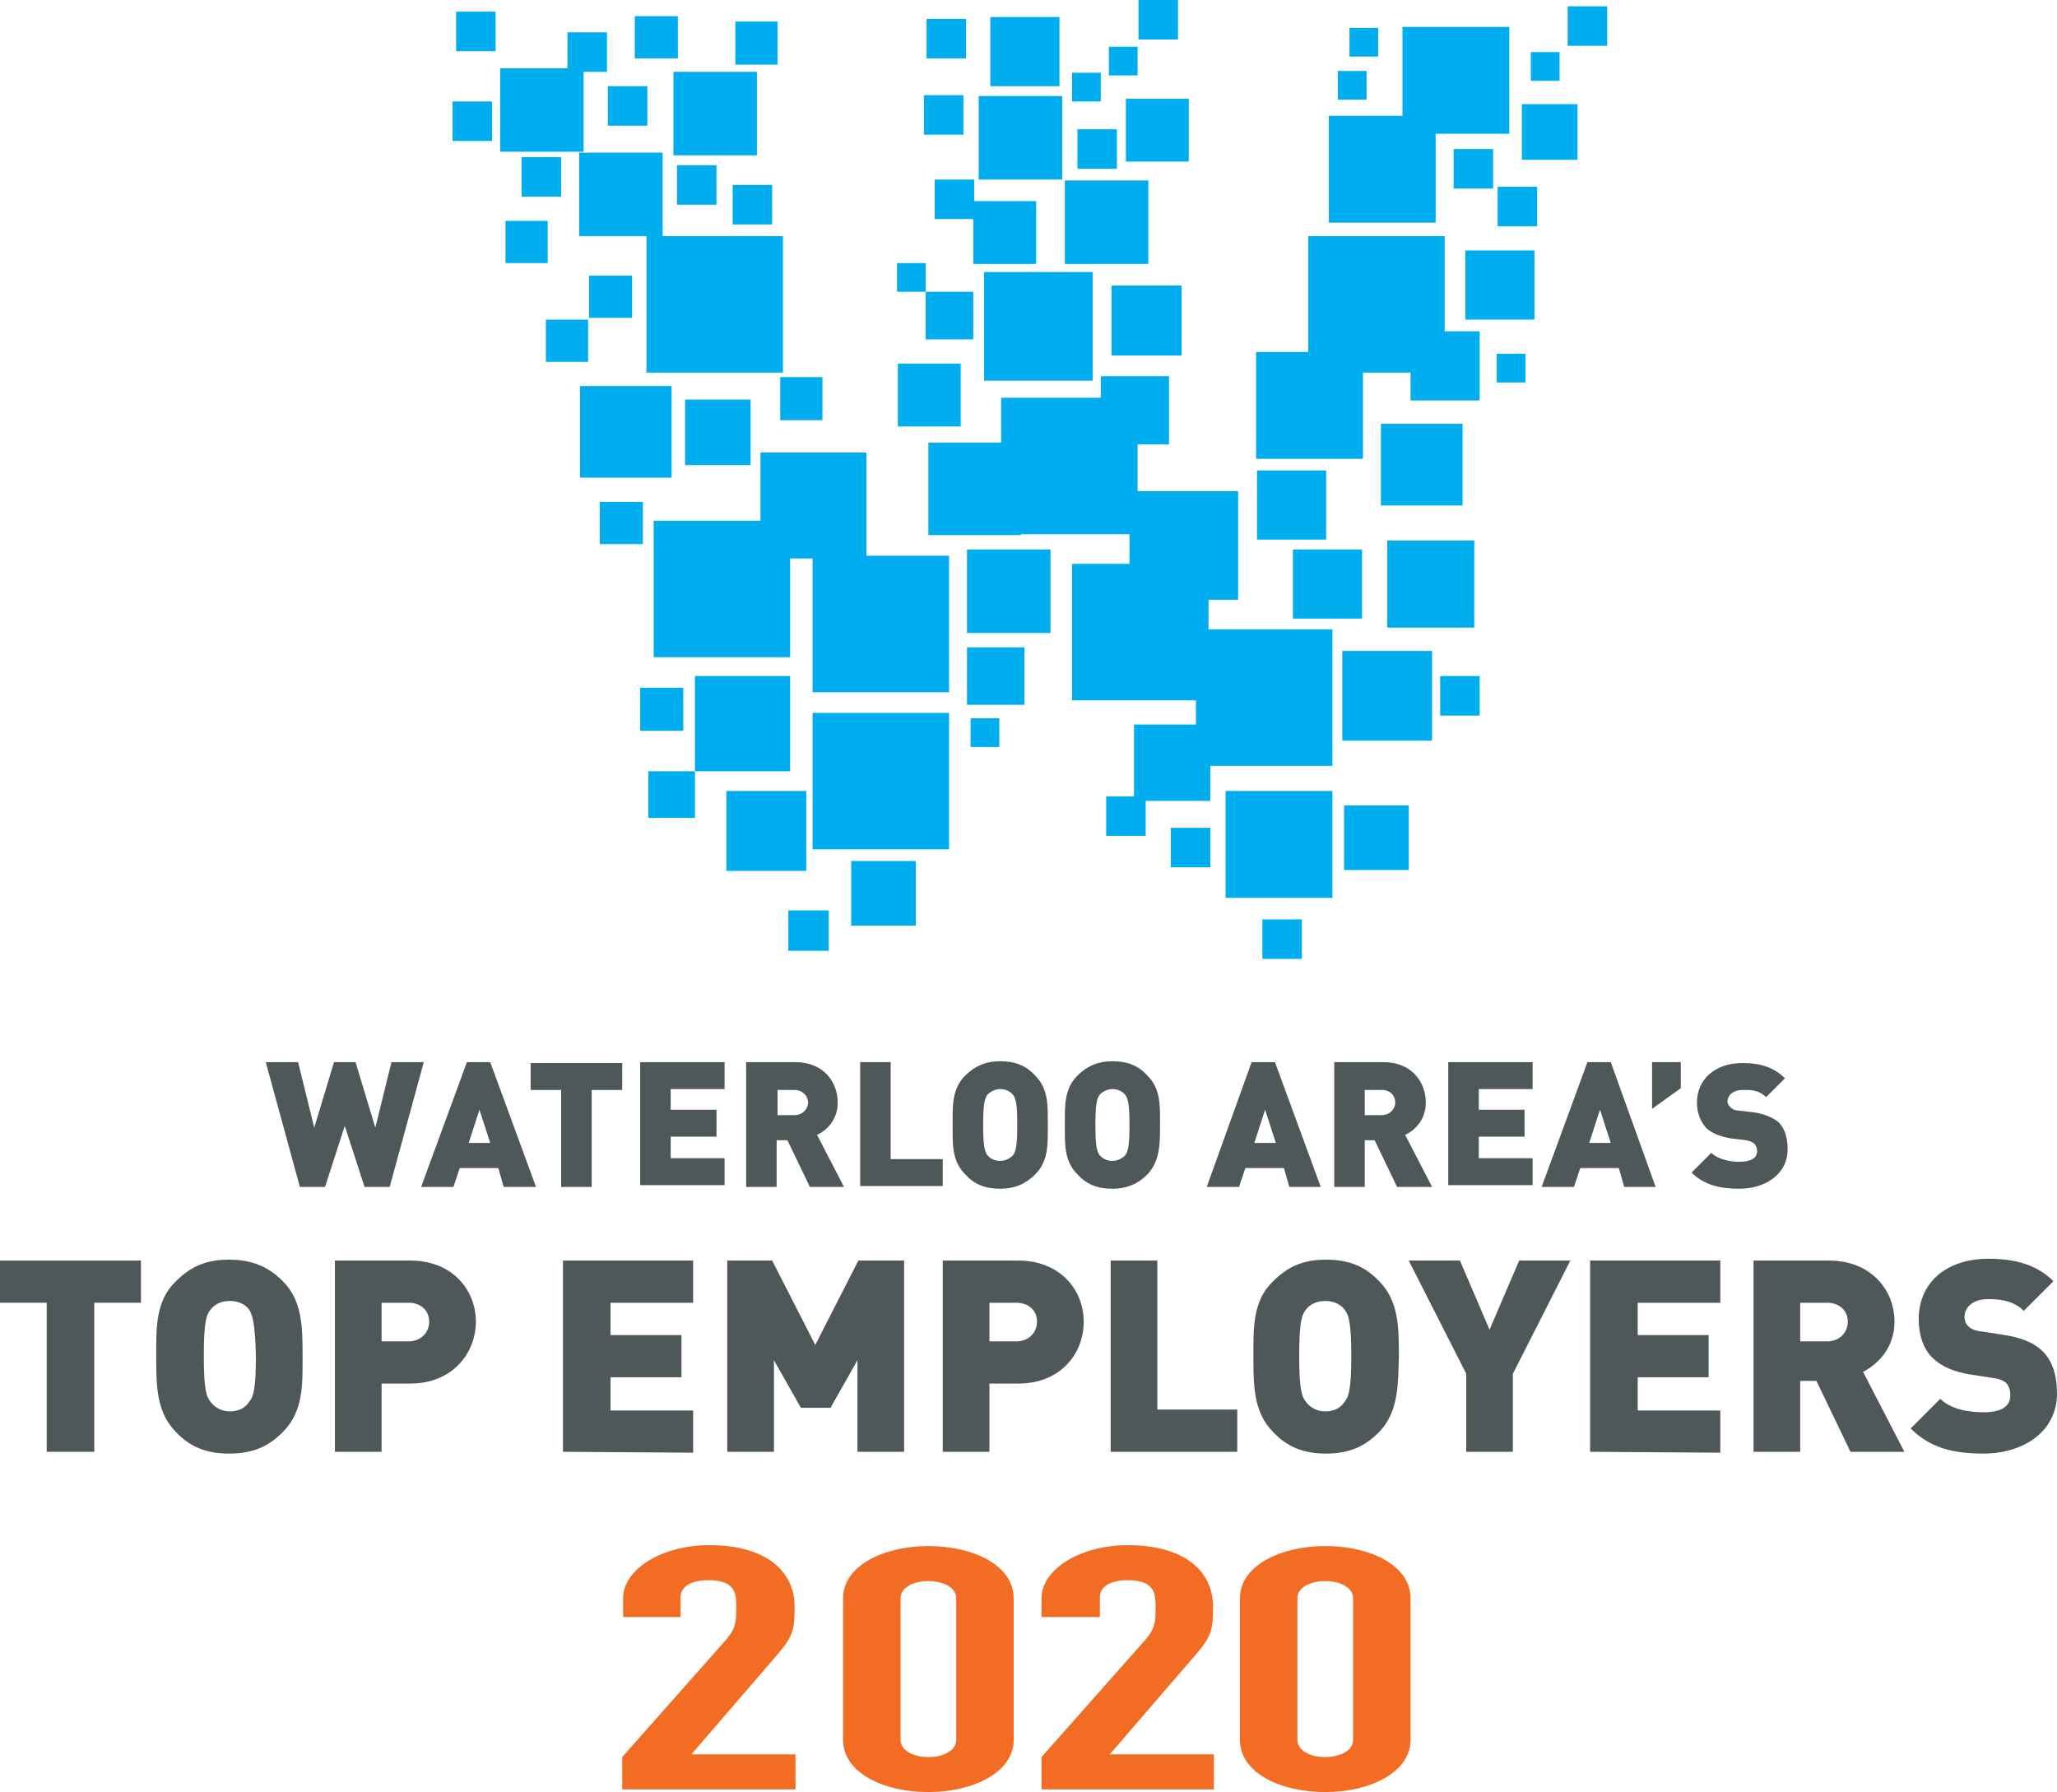 <svg enable-background="new 0 0 229.1 199.6" height="199.6" viewBox="0 0 229.1 199.6" width="229.1" xmlns="http://www.w3.org/2000/svg"><g fill="#00aeef"><path d="m153.8 47.2h9.1v9.1h-9.1z"/><path d="m144 61.2h7.7v7.7h-7.7z"/><path d="m157.1 36.9h7.7v7.7h-7.7z"/><path d="m140 52.4h7.7v7.7h-7.7z"/><path d="m110.3 1.9h7.7v7.7h-7.7z"/><path d="m163.2 27.9h7.7v7.7h-7.7z"/><path d="m133.2 70.1h15.2v15.2h-15.2z"/><path d="m136.5 88.1h11.9v11.9h-11.9z"/><path d="m139.9 39.2h11.9v11.9h-11.9z"/><path d="m148 12.9h11.9v11.9h-11.9z"/><path d="m156.2 3h11.9v11.9h-11.9z"/><path d="m140.6 102.4h4.4v4.4h-4.4z"/><path d="m130.4 92.2h4.4v4.4h-4.4z"/><path d="m123.2 88.7h4.4v4.4h-4.4z"/><path d="m160.4 75.3h4.4v4.4h-4.4z"/><path d="m161.9 16.6h4.4v4.4h-4.4z"/><path d="m166.8 20.8h4.4v4.4h-4.4z"/><path d="m103.1 32.5h5.3v5.3h-5.3z"/><path d="m123.8 31.8h7.8v7.8h-7.8z"/><path d="m122.6 41.9h7.6v7.6h-7.6z"/><path d="m125.8 54.7h12.1v12.1h-12.1z"/><path d="m145.7 26.3h15.2v15.2h-15.2z"/><path d="m119.4 62.8h15.2v15.2h-15.2z"/><path d="m126.3 80.7h8.5v8.5h-8.5z"/><path d="m109.6 30.3h12.1v12.1h-12.1z"/><path d="m100 40.5h7v7h-7z"/><path d="m108.4 22.4h7v7h-7z"/><path d="m125.4 11h7v7h-7z"/><path d="m111.5 44.3h15.2v15.2h-15.2z"/><path d="m107.7 61.2h9.3v9.3h-9.3z"/><path d="m64.5 17h9.3v9.3h-9.3z"/><path d="m55.7 7.6h9.3v9.3h-9.3z"/><path d="m75 8h9.3v9.3h-9.3z"/><path d="m109 10.7h9.3v9.3h-9.3z"/><path d="m118.6 20.1h9.3v9.3h-9.3z"/><path d="m107.7 72.1h6.4v6.4h-6.4z"/><path d="m103.4 49.3h10.3v10.3h-10.3z"/><path d="m90.5 61.9h15.2v15.2h-15.2z"/><path d="m90.5 79.4h15.2v15.2h-15.2z"/><path d="m94.8 95.9h7.2v7.2h-7.2z"/><path d="m149.7 89.7h7.2v7.2h-7.2z"/><path d="m87.8 101.4h4.5v4.5h-4.5z"/><path d="m108.1 80h3.2v3.2h-3.2z"/><path d="m99.9 29.3h3.2v3.2h-3.2z"/><path d="m123.5 5.2h3.2v3.2h-3.2z"/><path d="m166.7 39.4h3.2v3.2h-3.2z"/><path d="m119.4 8.1h3.2v3.2h-3.2z"/><path d="m149 7.9h3.2v3.2h-3.2z"/><path d="m72 26.3h15.2v15.2h-15.2z"/><path d="m84.7 50.4h11.8v11.8h-11.8z"/><path d="m72.8 58h15.2v15.2h-15.2z"/><path d="m77.4 75.3h10.6v10.6h-10.6z"/><path d="m149.5 72.5h10v10h-10z"/><path d="m80.9 88.1h8.9v8.9h-8.9z"/><path d="m154.5 60.2h9.7v9.7h-9.7z"/><path d="m64.6 43h10.2v10.2h-10.2z"/><path d="m76.3 44.5h7.3v7.3h-7.3z"/><path d="m66.8 55.9h4.8v4.7h-4.8z"/><path d="m60.8 35.6h4.7v4.7h-4.7z"/><path d="m65.6 30.7h4.8v4.7h-4.8z"/><path d="m86.9 42h4.7v4.8h-4.7z"/><path d="m70.7 1.8h4.8v4.7h-4.8z"/><path d="m81.9 2.4h4.7v4.8h-4.7z"/><path d="m56.3 24.6h4.7v4.7h-4.7z"/><path d="m71.3 76.6h4.8v4.8h-4.8z"/><path d="m72.2 85.9h5.2v5.2h-5.2z"/><path d="m104.1 20h4.4v4.4h-4.4z"/><path d="m126.8 0h4.4v4.4h-4.4z"/><path d="m169.5 11.6h6.2v6.2h-6.2z"/><path d="m174.6.7h4.4v4.4h-4.4z"/><path d="m120 14.4h4.4v4.4h-4.4z"/><path d="m103.2 2.1h4.4v4.4h-4.4z"/><path d="m75.4 18.4h4.4v4.4h-4.4z"/><path d="m81.6 20.6h4.4v4.4h-4.4z"/><path d="m58.1 17.5h4.4v4.4h-4.4z"/><path d="m102.9 10.6h4.4v4.4h-4.4z"/><path d="m50.8 1.3h4.4v4.4h-4.4z"/><path d="m50.4 11.3h4.4v4.4h-4.4z"/><path d="m63.2 3.6h4.4v4.4h-4.4z"/><path d="m67.7 9.6h4.4v4.4h-4.4z"/><path d="m150.3 3.1h3.2v3.2h-3.2z"/><path d="m170.5 5.8h3.2v3.2h-3.2z"/></g><path d="m43.4 132.2h-2.8l-2.2-6.8-2.2 6.8h-2.8l-3.8-13.9h3.6l1.8 7.3 2.2-7.3h2.4l2.2 7.3 1.8-7.3h3.6z" fill="#4f5858"/><path d="m56.1 132.2-.6-2.1h-4.3l-.7 2.1h-3.6l5.1-13.9h2.6l5.1 13.9zm-2.7-8.6-1.2 3.7h2.4z" fill="#4f5858"/><path d="m65.9 121.4v10.8h-3.4v-10.8h-3.4v-3h10.2v3z" fill="#4f5858"/><path d="m71.3 132.2v-13.9h9.4v3h-6v2.3h5.1v3h-5.1v2.4h6v3h-9.4z" fill="#4f5858"/><path d="m90.2 132.2-2.5-5.2h-1.2v5.2h-3.4v-13.9h5.5c3.1 0 4.7 2.2 4.7 4.5 0 1.9-1.2 3.1-2.3 3.6l3 5.8zm-1.7-10.8h-1.9v2.8h1.9c.9 0 1.5-.7 1.5-1.4s-.6-1.4-1.5-1.4z" fill="#4f5858"/><path d="m95.8 132.2v-13.9h3.4v10.8h5.8v3h-9.2z" fill="#4f5858"/><path d="m115.3 130.8c-1 1-2.2 1.6-3.9 1.6s-2.9-.5-3.9-1.6c-1.5-1.5-1.4-3.4-1.4-5.5s-.1-4 1.4-5.5c1-1 2.2-1.6 3.9-1.6s2.9.5 3.9 1.6c1.5 1.5 1.4 3.4 1.4 5.5s.1 4-1.4 5.5zm-2.5-8.9c-.3-.3-.7-.6-1.4-.6-.6 0-1.1.3-1.4.6-.3.4-.5.9-.5 3.4s.2 3 .5 3.4c.3.3.7.6 1.4.6.6 0 1.1-.3 1.4-.6.3-.4.5-.9.5-3.4s-.2-3-.5-3.4z" fill="#4f5858"/><path d="m127.8 130.8c-1 1-2.2 1.6-3.9 1.6s-2.9-.5-3.9-1.6c-1.5-1.5-1.4-3.4-1.4-5.5s-.1-4 1.4-5.5c1-1 2.2-1.6 3.9-1.6s2.9.5 3.9 1.6c1.5 1.5 1.4 3.4 1.4 5.5s0 4-1.4 5.5zm-2.5-8.9c-.3-.3-.7-.6-1.4-.6-.6 0-1.1.3-1.4.6-.3.4-.5.9-.5 3.4s.2 3 .5 3.4c.3.3.7.6 1.4.6.6 0 1.1-.3 1.4-.6.3-.4.5-.9.5-3.4s-.2-3-.5-3.4z" fill="#4f5858"/><path d="m143.6 132.2-.6-2.1h-4.3l-.7 2.1h-3.6l5-13.9h2.6l5.1 13.9zm-2.7-8.6-1.2 3.7h2.4z" fill="#4f5858"/><path d="m155.6 132.2-2.5-5.2h-1.1v5.2h-3.4v-13.9h5.5c3.1 0 4.7 2.2 4.7 4.5 0 1.9-1.2 3.1-2.3 3.6l3 5.8zm-1.7-10.8h-1.9v2.8h1.9c.9 0 1.5-.7 1.5-1.4s-.5-1.4-1.5-1.4z" fill="#4f5858"/><path d="m161.3 132.2v-13.9h9.4v3h-6v2.3h5.1v3h-5.1v2.4h6v3h-9.4z" fill="#4f5858"/><path d="m180.9 132.2-.6-2.1h-4.3l-.7 2.1h-3.6l5.1-13.9h2.6l5 13.9zm-2.7-8.6-1.2 3.7h2.4z" fill="#4f5858"/><path d="m184 123.5v-5.2h3.2v2.9z" fill="#4f5858"/><path d="m193.7 132.4c-2.1 0-3.9-.4-5.3-1.8l2.2-2.2c.7.7 2 1 3.1 1 1.3 0 2-.4 2-1.2 0-.3-.1-.6-.3-.8s-.5-.3-.9-.4l-1.7-.2c-1.2-.2-2.2-.6-2.8-1.2-.6-.7-1-1.6-1-2.8 0-2.5 1.9-4.4 5.1-4.4 2 0 3.5.5 4.7 1.7l-2.1 2.1c-.9-.9-2-.8-2.6-.8-1.2 0-1.7.7-1.7 1.3 0 .2.1.4.3.6s.5.4 1 .4l1.7.2c1.2.2 2.1.6 2.7 1.1.7.7 1 1.8 1 3 0 2.8-2.5 4.4-5.4 4.4z" fill="#4f5858"/><path d="m10.5 145.1v16.6h-5.3v-16.6h-5.2v-4.7h15.7v4.7z" fill="#4f5858"/><path d="m31.5 159.5c-1.6 1.6-3.3 2.4-6 2.4-2.6 0-4.4-.8-5.9-2.4-2.2-2.2-2.2-5.2-2.2-8.4s-.1-6.2 2.2-8.4c1.6-1.6 3.3-2.4 5.9-2.4s4.4.8 6 2.4c2.2 2.2 2.2 5.2 2.2 8.4 0 3.1.1 6.1-2.2 8.4zm-3.8-13.7c-.4-.5-1.1-.9-2.1-.9s-1.7.4-2.1.9c-.5.6-.8 1.3-.8 5.2s.3 4.6.8 5.2c.4.5 1.1 1 2.1 1s1.7-.4 2.1-1c.5-.6.8-1.3.8-5.2-.1-3.8-.4-4.6-.8-5.2z" fill="#4f5858"/><path d="m45.7 154.1h-3.2v7.6h-5.2v-21.3h8.4c4.7 0 7.3 3.3 7.3 6.8s-2.6 6.9-7.3 6.9zm-.2-9h-3v4.3h3c1.4 0 2.3-1 2.3-2.2s-.9-2.1-2.3-2.1z" fill="#4f5858"/><path d="m62.7 161.7v-21.3h14.5v4.7h-9.2v3.6h7.9v4.7h-7.9v3.7h9.2v4.7z" fill="#4f5858"/><path d="m95.5 161.7v-10.2l-3 5.3h-3.3l-3-5.3v10.2h-5.2v-21.3h5l4.8 9.4 4.8-9.4h5.1v21.3z" fill="#4f5858"/><path d="m113.4 154.1h-3.2v7.6h-5.2v-21.3h8.4c4.7 0 7.3 3.3 7.3 6.8s-2.5 6.9-7.3 6.9zm-.2-9h-3v4.3h3c1.4 0 2.3-1 2.3-2.2s-.9-2.1-2.3-2.1z" fill="#4f5858"/><path d="m123.7 161.7v-21.3h5.2v16.6h8.9v4.7z" fill="#4f5858"/><path d="m153.6 159.5c-1.6 1.6-3.3 2.4-5.9 2.4s-4.4-.8-5.9-2.4c-2.2-2.2-2.2-5.2-2.2-8.4s-.1-6.2 2.2-8.4c1.6-1.6 3.3-2.4 5.9-2.4s4.4.8 5.9 2.4c2.2 2.2 2.2 5.2 2.2 8.4-.1 3.1 0 6.1-2.2 8.4zm-3.9-13.7c-.4-.5-1.1-.9-2.1-.9s-1.7.4-2.1.9c-.5.6-.8 1.3-.8 5.2s.3 4.6.8 5.2c.4.5 1.1 1 2.1 1s1.7-.4 2.1-1c.5-.6.8-1.3.8-5.2 0-3.8-.3-4.6-.8-5.2z" fill="#4f5858"/><path d="m168.5 153v8.7h-5.2v-8.7l-6.4-12.6h5.7l3.3 7.7 3.3-7.7h5.7z" fill="#4f5858"/><path d="m177.1 161.7v-21.3h14.5v4.7h-9.2v3.6h7.9v4.7h-7.9v3.7h9.2v4.7z" fill="#4f5858"/><path d="m206.1 161.7-3.8-7.9h-1.8v7.9h-5.2v-21.3h8.4c4.7 0 7.3 3.3 7.3 6.8 0 2.9-1.8 4.7-3.5 5.6l4.6 8.9zm-2.6-16.6h-3v4.3h3c1.4 0 2.3-1 2.3-2.2s-.9-2.1-2.3-2.1z" fill="#4f5858"/><path d="m220.9 161.9c-3.3 0-5.9-.6-8.1-2.8l3.3-3.3c1.1 1.1 3 1.5 4.8 1.5 2.1 0 3-.7 3-1.9 0-.5-.1-.9-.4-1.3-.3-.3-.7-.5-1.4-.6l-2.6-.4c-1.9-.3-3.3-.9-4.3-1.9s-1.5-2.5-1.5-4.3c0-3.9 2.9-6.7 7.8-6.7 3 0 5.4.7 7.2 2.5l-3.3 3.3c-1.3-1.3-3.1-1.3-4-1.3-1.8 0-2.6 1-2.6 2 0 .3.1.7.4 1s.7.5 1.5.6l2.6.4c1.9.3 3.3.9 4.2 1.8 1.1 1.1 1.6 2.7 1.6 4.7 0 4.3-3.8 6.7-8.2 6.7z" fill="#4f5858"/><path d="m69.3 195.7 11.6-13.1c1.1-1.3 1.1-2.1 1.1-3.6 0-1.4 0-3-3.1-3-1.9 0-3.1.7-3.1 1.9v2.2h-6.4v-2.1c0-3.2 4.3-5.9 9.6-5.9 6.7 0 9.5 3.2 9.5 6.8 0 2.6-.1 3.3-2.1 5.6l-9.4 10.9h11.6v3.9h-19.3z" fill="#f36c23"/><path d="m93.9 178c0-3.6 4.5-5.8 9.5-5.8 5.1 0 9.5 2.2 9.5 5.8v15.8c0 3.6-4.5 5.8-9.5 5.8-5.1 0-9.5-2.2-9.5-5.8zm6.4 15.8c0 1.1 1.3 1.9 3.1 1.9s3.1-.8 3.1-1.9v-15.8c0-1.1-1.3-1.9-3.1-1.9s-3.1.8-3.1 1.9z" fill="#f36c23"/><path d="m116 195.7 11.6-13.1c1.1-1.3 1.1-2.1 1.1-3.6 0-1.4 0-3-3.1-3-1.9 0-3.1.7-3.1 1.9v2.2h-6.5v-2.1c0-3.2 4.3-5.9 9.6-5.9 6.7 0 9.5 3.2 9.5 6.8 0 2.6-.1 3.3-2.1 5.6l-9.4 10.9h11.6v3.9h-19.2z" fill="#f36c23"/><path d="m138.1 178c0-3.6 4.5-5.8 9.5-5.8 5.1 0 9.5 2.2 9.5 5.8v15.8c0 3.6-4.5 5.8-9.5 5.8-5.1 0-9.5-2.2-9.5-5.8zm6.4 15.8c0 1.1 1.3 1.9 3.1 1.9s3.1-.8 3.1-1.9v-15.8c0-1.1-1.3-1.9-3.1-1.9s-3.1.8-3.1 1.9z" fill="#f36c23"/></svg>